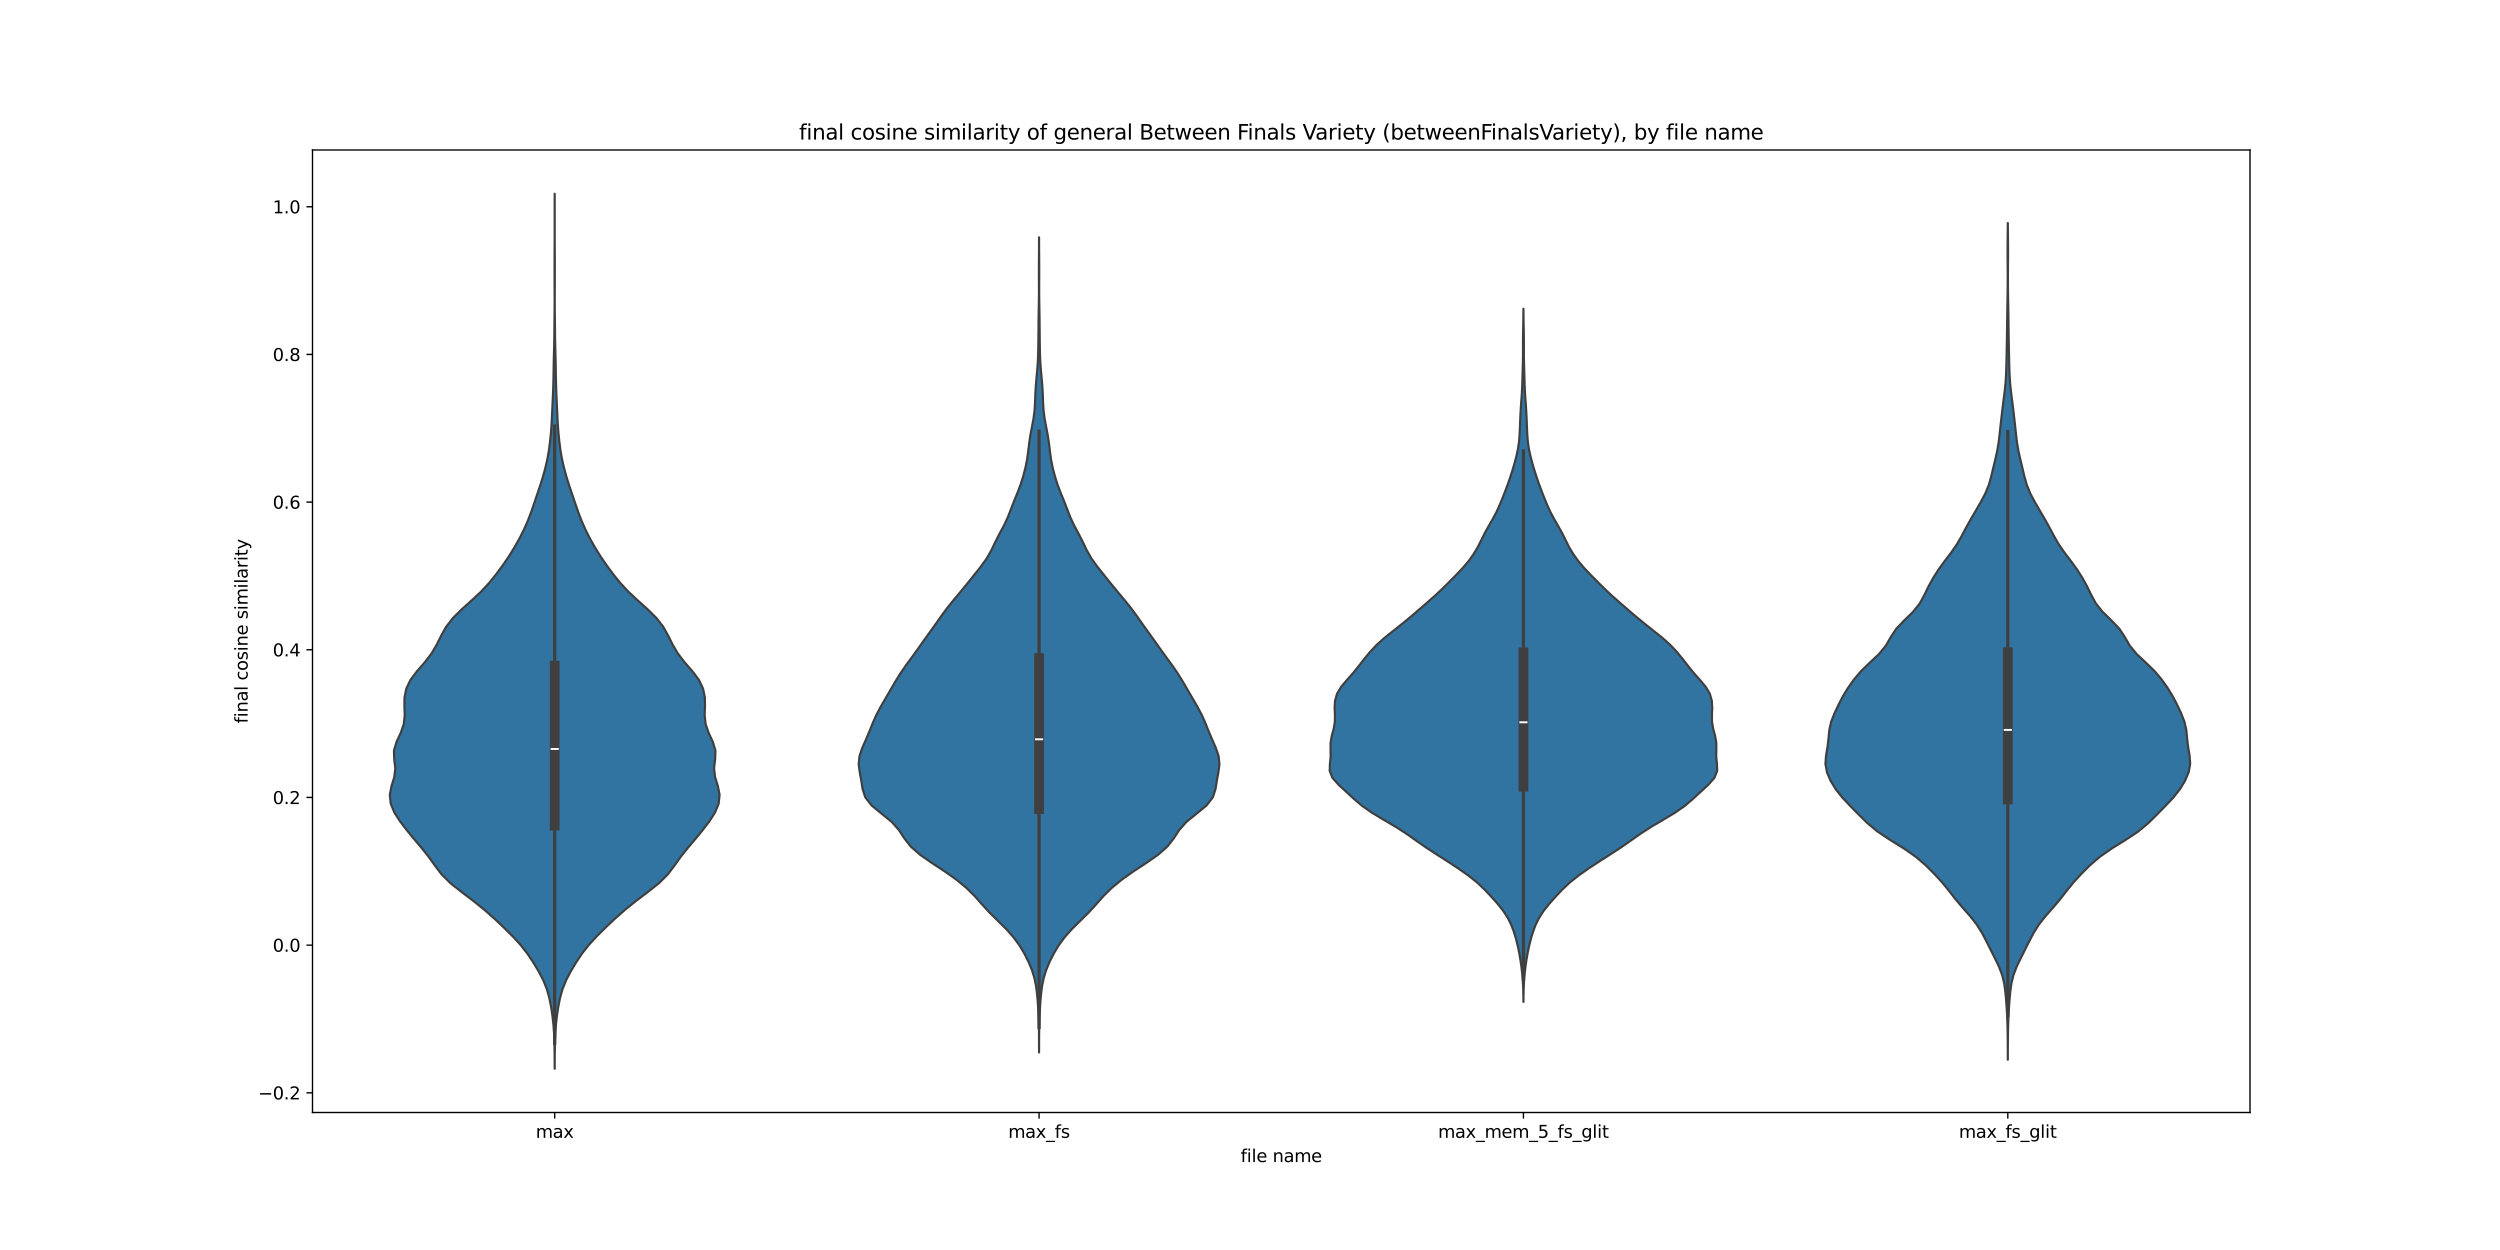 <?xml version="1.0" encoding="utf-8" standalone="no"?>
<!DOCTYPE svg PUBLIC "-//W3C//DTD SVG 1.1//EN"
  "http://www.w3.org/Graphics/SVG/1.1/DTD/svg11.dtd">
<svg xmlns:xlink="http://www.w3.org/1999/xlink" width="1440pt" height="720pt" viewBox="0 0 1440 720" xmlns="http://www.w3.org/2000/svg" version="1.1">
 <defs>
  <style type="text/css">*{stroke-linejoin: round; stroke-linecap: butt}</style>
 </defs>
 <g id="figure_1">
  <g id="patch_1">
   <path d="M 0 720 
L 1440 720 
L 1440 0 
L 0 0 
z
" style="fill: #ffffff"/>
  </g>
  <g id="axes_1">
   <g id="patch_2">
    <path d="M 180 640.8 
L 1296 640.8 
L 1296 86.4 
L 180 86.4 
z
" style="fill: #ffffff"/>
   </g>
   <g id="PolyCollection_1">
    <defs>
     <path id="m164a9635ff" d="M 319.507 -104.4 
L 319.493 -104.4 
L 319.473 -109.491 
L 319.429 -114.582 
L 319.335 -119.673 
L 319.136 -124.764 
L 318.766 -129.855 
L 318.199 -134.945 
L 317.428 -140.036 
L 316.412 -145.127 
L 314.998 -150.218 
L 312.961 -155.309 
L 310.3 -160.4 
L 307.256 -165.491 
L 303.869 -170.582 
L 299.878 -175.673 
L 295.193 -180.764 
L 290.066 -185.855 
L 284.678 -190.945 
L 278.892 -196.036 
L 272.565 -201.127 
L 265.836 -206.218 
L 259.418 -211.309 
L 254.305 -216.4 
L 250.468 -221.491 
L 246.833 -226.582 
L 242.758 -231.673 
L 238.451 -236.764 
L 234.272 -241.855 
L 230.389 -246.945 
L 227.134 -252.036 
L 225.043 -257.127 
L 224.515 -262.218 
L 225.531 -267.309 
L 227.111 -272.4 
L 227.705 -277.491 
L 227.073 -282.582 
L 226.902 -287.673 
L 228.433 -292.764 
L 230.816 -297.855 
L 232.571 -302.945 
L 233.126 -308.036 
L 232.936 -313.127 
L 232.982 -318.218 
L 234.02 -323.309 
L 236.438 -328.4 
L 240.273 -333.491 
L 244.722 -338.582 
L 248.622 -343.673 
L 251.592 -348.764 
L 254.119 -353.855 
L 256.969 -358.945 
L 260.908 -364.036 
L 266.054 -369.127 
L 271.734 -374.218 
L 277.183 -379.309 
L 281.905 -384.4 
L 285.972 -389.491 
L 289.727 -394.582 
L 293.196 -399.673 
L 296.342 -404.764 
L 299.212 -409.855 
L 301.774 -414.945 
L 304.019 -420.036 
L 305.973 -425.127 
L 307.718 -430.218 
L 309.441 -435.309 
L 311.171 -440.4 
L 312.759 -445.491 
L 314.144 -450.582 
L 315.308 -455.673 
L 316.195 -460.764 
L 316.844 -465.855 
L 317.36 -470.945 
L 317.729 -476.036 
L 317.969 -481.127 
L 318.202 -486.218 
L 318.448 -491.309 
L 318.647 -496.4 
L 318.78 -501.491 
L 318.86 -506.582 
L 318.949 -511.673 
L 319.082 -516.764 
L 319.209 -521.855 
L 319.286 -526.945 
L 319.337 -532.036 
L 319.392 -537.127 
L 319.442 -542.218 
L 319.459 -547.309 
L 319.445 -552.4 
L 319.426 -557.491 
L 319.418 -562.582 
L 319.417 -567.673 
L 319.43 -572.764 
L 319.456 -577.855 
L 319.477 -582.945 
L 319.482 -588.036 
L 319.481 -593.127 
L 319.485 -598.218 
L 319.492 -603.309 
L 319.498 -608.4 
L 319.502 -608.4 
L 319.502 -608.4 
L 319.508 -603.309 
L 319.515 -598.218 
L 319.519 -593.127 
L 319.518 -588.036 
L 319.523 -582.945 
L 319.544 -577.855 
L 319.57 -572.764 
L 319.583 -567.673 
L 319.582 -562.582 
L 319.574 -557.491 
L 319.555 -552.4 
L 319.541 -547.309 
L 319.558 -542.218 
L 319.608 -537.127 
L 319.663 -532.036 
L 319.714 -526.945 
L 319.791 -521.855 
L 319.918 -516.764 
L 320.051 -511.673 
L 320.14 -506.582 
L 320.22 -501.491 
L 320.353 -496.4 
L 320.552 -491.309 
L 320.798 -486.218 
L 321.031 -481.127 
L 321.271 -476.036 
L 321.64 -470.945 
L 322.156 -465.855 
L 322.805 -460.764 
L 323.692 -455.673 
L 324.856 -450.582 
L 326.241 -445.491 
L 327.829 -440.4 
L 329.559 -435.309 
L 331.282 -430.218 
L 333.027 -425.127 
L 334.981 -420.036 
L 337.226 -414.945 
L 339.788 -409.855 
L 342.658 -404.764 
L 345.804 -399.673 
L 349.273 -394.582 
L 353.028 -389.491 
L 357.095 -384.4 
L 361.817 -379.309 
L 367.266 -374.218 
L 372.946 -369.127 
L 378.092 -364.036 
L 382.031 -358.945 
L 384.881 -353.855 
L 387.408 -348.764 
L 390.378 -343.673 
L 394.278 -338.582 
L 398.727 -333.491 
L 402.562 -328.4 
L 404.98 -323.309 
L 406.018 -318.218 
L 406.064 -313.127 
L 405.874 -308.036 
L 406.429 -302.945 
L 408.184 -297.855 
L 410.567 -292.764 
L 412.098 -287.673 
L 411.927 -282.582 
L 411.295 -277.491 
L 411.889 -272.4 
L 413.469 -267.309 
L 414.485 -262.218 
L 413.957 -257.127 
L 411.866 -252.036 
L 408.611 -246.945 
L 404.728 -241.855 
L 400.549 -236.764 
L 396.242 -231.673 
L 392.167 -226.582 
L 388.532 -221.491 
L 384.695 -216.4 
L 379.582 -211.309 
L 373.164 -206.218 
L 366.435 -201.127 
L 360.108 -196.036 
L 354.322 -190.945 
L 348.934 -185.855 
L 343.807 -180.764 
L 339.122 -175.673 
L 335.131 -170.582 
L 331.744 -165.491 
L 328.7 -160.4 
L 326.039 -155.309 
L 324.002 -150.218 
L 322.588 -145.127 
L 321.572 -140.036 
L 320.801 -134.945 
L 320.234 -129.855 
L 319.864 -124.764 
L 319.665 -119.673 
L 319.571 -114.582 
L 319.527 -109.491 
L 319.507 -104.4 
z
" style="stroke: #3f3f3f; stroke-width: 1.25"/>
    </defs>
    <g clip-path="url(#pc089377ae1)">
     <use xlink:href="#m164a9635ff" x="0" y="720" style="fill: #3274a1; stroke: #3f3f3f; stroke-width: 1.25"/>
    </g>
   </g>
   <g id="PolyCollection_2">
    <defs>
     <path id="me945e7b2b0" d="M 598.503 -113.771 
L 598.497 -113.771 
L 598.489 -118.514 
L 598.469 -123.257 
L 598.418 -127.999 
L 598.304 -132.742 
L 598.094 -137.485 
L 597.787 -142.228 
L 597.388 -146.97 
L 596.815 -151.713 
L 595.875 -156.456 
L 594.413 -161.198 
L 592.447 -165.941 
L 590.064 -170.684 
L 587.226 -175.426 
L 583.752 -180.169 
L 579.526 -184.912 
L 574.726 -189.655 
L 569.916 -194.397 
L 565.575 -199.14 
L 561.381 -203.883 
L 556.571 -208.625 
L 550.8 -213.368 
L 544.102 -218.111 
L 536.854 -222.854 
L 530.027 -227.596 
L 524.637 -232.339 
L 520.903 -237.082 
L 517.827 -241.824 
L 513.641 -246.567 
L 507.794 -251.31 
L 502.041 -256.053 
L 498.372 -260.795 
L 496.849 -265.538 
L 496.112 -270.281 
L 495.225 -275.023 
L 494.596 -279.766 
L 495.063 -284.509 
L 496.677 -289.251 
L 498.776 -293.994 
L 500.786 -298.737 
L 502.686 -303.48 
L 504.793 -308.222 
L 507.3 -312.965 
L 510.06 -317.708 
L 512.826 -322.45 
L 515.581 -327.193 
L 518.503 -331.936 
L 521.756 -336.679 
L 525.245 -341.421 
L 528.665 -346.164 
L 532.003 -350.907 
L 535.435 -355.649 
L 538.836 -360.392 
L 542.147 -365.135 
L 545.653 -369.878 
L 549.487 -374.62 
L 553.458 -379.363 
L 557.345 -384.106 
L 561.152 -388.848 
L 564.919 -393.591 
L 568.334 -398.334 
L 571.04 -403.077 
L 573.298 -407.819 
L 575.708 -412.562 
L 578.269 -417.305 
L 580.488 -422.047 
L 582.321 -426.79 
L 584.163 -431.533 
L 586.11 -436.275 
L 587.9 -441.018 
L 589.393 -445.761 
L 590.631 -450.504 
L 591.581 -455.246 
L 592.235 -459.989 
L 592.799 -464.732 
L 593.518 -469.474 
L 594.425 -474.217 
L 595.314 -478.96 
L 595.922 -483.703 
L 596.197 -488.445 
L 596.359 -493.188 
L 596.634 -497.931 
L 597.055 -502.673 
L 597.496 -507.416 
L 597.819 -512.159 
L 597.989 -516.902 
L 598.07 -521.644 
L 598.124 -526.387 
L 598.166 -531.13 
L 598.21 -535.872 
L 598.28 -540.615 
L 598.367 -545.358 
L 598.427 -550.101 
L 598.434 -554.843 
L 598.407 -559.586 
L 598.394 -564.329 
L 598.416 -569.071 
L 598.454 -573.814 
L 598.483 -578.557 
L 598.496 -583.299 
L 598.504 -583.299 
L 598.504 -583.299 
L 598.517 -578.557 
L 598.546 -573.814 
L 598.584 -569.071 
L 598.606 -564.329 
L 598.593 -559.586 
L 598.566 -554.843 
L 598.573 -550.101 
L 598.633 -545.358 
L 598.72 -540.615 
L 598.79 -535.872 
L 598.834 -531.13 
L 598.876 -526.387 
L 598.93 -521.644 
L 599.011 -516.902 
L 599.181 -512.159 
L 599.504 -507.416 
L 599.945 -502.673 
L 600.366 -497.931 
L 600.641 -493.188 
L 600.803 -488.445 
L 601.078 -483.703 
L 601.686 -478.96 
L 602.575 -474.217 
L 603.482 -469.474 
L 604.201 -464.732 
L 604.765 -459.989 
L 605.419 -455.246 
L 606.369 -450.504 
L 607.607 -445.761 
L 609.1 -441.018 
L 610.89 -436.275 
L 612.837 -431.533 
L 614.679 -426.79 
L 616.512 -422.047 
L 618.731 -417.305 
L 621.292 -412.562 
L 623.702 -407.819 
L 625.96 -403.077 
L 628.666 -398.334 
L 632.081 -393.591 
L 635.848 -388.848 
L 639.655 -384.106 
L 643.542 -379.363 
L 647.513 -374.62 
L 651.347 -369.878 
L 654.853 -365.135 
L 658.164 -360.392 
L 661.565 -355.649 
L 664.997 -350.907 
L 668.335 -346.164 
L 671.755 -341.421 
L 675.244 -336.679 
L 678.497 -331.936 
L 681.419 -327.193 
L 684.174 -322.45 
L 686.94 -317.708 
L 689.7 -312.965 
L 692.207 -308.222 
L 694.314 -303.48 
L 696.214 -298.737 
L 698.224 -293.994 
L 700.323 -289.251 
L 701.937 -284.509 
L 702.404 -279.766 
L 701.775 -275.023 
L 700.888 -270.281 
L 700.151 -265.538 
L 698.628 -260.795 
L 694.959 -256.053 
L 689.206 -251.31 
L 683.359 -246.567 
L 679.173 -241.824 
L 676.097 -237.082 
L 672.363 -232.339 
L 666.973 -227.596 
L 660.146 -222.854 
L 652.898 -218.111 
L 646.2 -213.368 
L 640.429 -208.625 
L 635.619 -203.883 
L 631.425 -199.14 
L 627.084 -194.397 
L 622.274 -189.655 
L 617.474 -184.912 
L 613.248 -180.169 
L 609.774 -175.426 
L 606.936 -170.684 
L 604.553 -165.941 
L 602.587 -161.198 
L 601.125 -156.456 
L 600.185 -151.713 
L 599.612 -146.97 
L 599.213 -142.228 
L 598.906 -137.485 
L 598.696 -132.742 
L 598.582 -127.999 
L 598.531 -123.257 
L 598.511 -118.514 
L 598.503 -113.771 
z
" style="stroke: #3f3f3f; stroke-width: 1.25"/>
    </defs>
    <g clip-path="url(#pc089377ae1)">
     <use xlink:href="#me945e7b2b0" x="0" y="720" style="fill: #3274a1; stroke: #3f3f3f; stroke-width: 1.25"/>
    </g>
   </g>
   <g id="PolyCollection_3">
    <defs>
     <path id="m67fbc5c387" d="M 877.513 -142.916 
L 877.487 -142.916 
L 877.449 -146.949 
L 877.348 -150.982 
L 877.14 -155.014 
L 876.8 -159.047 
L 876.335 -163.08 
L 875.757 -167.112 
L 875.059 -171.145 
L 874.219 -175.178 
L 873.216 -179.21 
L 872.002 -183.243 
L 870.475 -187.276 
L 868.471 -191.309 
L 865.857 -195.341 
L 862.648 -199.374 
L 859.064 -203.407 
L 855.271 -207.439 
L 851.022 -211.472 
L 846.003 -215.505 
L 840.306 -219.537 
L 834.191 -223.57 
L 827.874 -227.603 
L 821.684 -231.635 
L 815.88 -235.668 
L 810.174 -239.701 
L 803.928 -243.733 
L 797.062 -247.766 
L 790.324 -251.799 
L 784.544 -255.831 
L 779.818 -259.864 
L 775.46 -263.897 
L 771.055 -267.929 
L 767.476 -271.962 
L 765.9 -275.995 
L 766.031 -280.027 
L 766.449 -284.06 
L 766.397 -288.093 
L 766.395 -292.126 
L 767.097 -296.158 
L 768.191 -300.191 
L 768.879 -304.224 
L 768.914 -308.256 
L 768.744 -312.289 
L 768.978 -316.322 
L 770.107 -320.354 
L 772.492 -324.387 
L 775.91 -328.42 
L 779.488 -332.452 
L 782.734 -336.485 
L 785.866 -340.518 
L 789.179 -344.55 
L 792.976 -348.583 
L 797.501 -352.616 
L 802.54 -356.648 
L 807.631 -360.681 
L 812.527 -364.714 
L 817.241 -368.746 
L 821.886 -372.779 
L 826.454 -376.812 
L 830.772 -380.845 
L 834.827 -384.877 
L 838.802 -388.91 
L 842.633 -392.943 
L 846.032 -396.975 
L 848.899 -401.008 
L 851.276 -405.041 
L 853.296 -409.073 
L 855.305 -413.106 
L 857.553 -417.139 
L 859.89 -421.171 
L 862.023 -425.204 
L 863.854 -429.237 
L 865.505 -433.269 
L 867.083 -437.302 
L 868.583 -441.335 
L 869.977 -445.367 
L 871.264 -449.4 
L 872.444 -453.433 
L 873.501 -457.465 
L 874.368 -461.498 
L 874.95 -465.531 
L 875.271 -469.563 
L 875.462 -473.596 
L 875.62 -477.629 
L 875.791 -481.662 
L 876.026 -485.694 
L 876.327 -489.727 
L 876.606 -493.76 
L 876.794 -497.792 
L 876.91 -501.825 
L 877.02 -505.858 
L 877.141 -509.89 
L 877.226 -513.923 
L 877.243 -517.956 
L 877.232 -521.988 
L 877.252 -526.021 
L 877.319 -530.054 
L 877.4 -534.086 
L 877.46 -538.119 
L 877.488 -542.152 
L 877.512 -542.152 
L 877.512 -542.152 
L 877.54 -538.119 
L 877.6 -534.086 
L 877.681 -530.054 
L 877.748 -526.021 
L 877.768 -521.988 
L 877.757 -517.956 
L 877.774 -513.923 
L 877.859 -509.89 
L 877.98 -505.858 
L 878.09 -501.825 
L 878.206 -497.792 
L 878.394 -493.76 
L 878.673 -489.727 
L 878.974 -485.694 
L 879.209 -481.662 
L 879.38 -477.629 
L 879.538 -473.596 
L 879.729 -469.563 
L 880.05 -465.531 
L 880.632 -461.498 
L 881.499 -457.465 
L 882.556 -453.433 
L 883.736 -449.4 
L 885.023 -445.367 
L 886.417 -441.335 
L 887.917 -437.302 
L 889.495 -433.269 
L 891.146 -429.237 
L 892.977 -425.204 
L 895.11 -421.171 
L 897.447 -417.139 
L 899.695 -413.106 
L 901.704 -409.073 
L 903.724 -405.041 
L 906.101 -401.008 
L 908.968 -396.975 
L 912.367 -392.943 
L 916.198 -388.91 
L 920.173 -384.877 
L 924.228 -380.845 
L 928.546 -376.812 
L 933.114 -372.779 
L 937.759 -368.746 
L 942.473 -364.714 
L 947.369 -360.681 
L 952.46 -356.648 
L 957.499 -352.616 
L 962.024 -348.583 
L 965.821 -344.55 
L 969.134 -340.518 
L 972.266 -336.485 
L 975.512 -332.452 
L 979.09 -328.42 
L 982.508 -324.387 
L 984.893 -320.354 
L 986.022 -316.322 
L 986.256 -312.289 
L 986.086 -308.256 
L 986.121 -304.224 
L 986.809 -300.191 
L 987.903 -296.158 
L 988.605 -292.126 
L 988.603 -288.093 
L 988.551 -284.06 
L 988.969 -280.027 
L 989.1 -275.995 
L 987.524 -271.962 
L 983.945 -267.929 
L 979.54 -263.897 
L 975.182 -259.864 
L 970.456 -255.831 
L 964.676 -251.799 
L 957.938 -247.766 
L 951.072 -243.733 
L 944.826 -239.701 
L 939.12 -235.668 
L 933.316 -231.635 
L 927.126 -227.603 
L 920.809 -223.57 
L 914.694 -219.537 
L 908.997 -215.505 
L 903.978 -211.472 
L 899.729 -207.439 
L 895.936 -203.407 
L 892.352 -199.374 
L 889.143 -195.341 
L 886.529 -191.309 
L 884.525 -187.276 
L 882.998 -183.243 
L 881.784 -179.21 
L 880.781 -175.178 
L 879.941 -171.145 
L 879.243 -167.112 
L 878.665 -163.08 
L 878.2 -159.047 
L 877.86 -155.014 
L 877.652 -150.982 
L 877.551 -146.949 
L 877.513 -142.916 
z
" style="stroke: #3f3f3f; stroke-width: 1.25"/>
    </defs>
    <g clip-path="url(#pc089377ae1)">
     <use xlink:href="#m67fbc5c387" x="0" y="720" style="fill: #3274a1; stroke: #3f3f3f; stroke-width: 1.25"/>
    </g>
   </g>
   <g id="PolyCollection_4">
    <defs>
     <path id="m77b7bbc195" d="M 1156.505 -109.618 
L 1156.495 -109.618 
L 1156.484 -114.486 
L 1156.457 -119.353 
L 1156.407 -124.221 
L 1156.313 -129.089 
L 1156.147 -133.956 
L 1155.887 -138.824 
L 1155.537 -143.692 
L 1155.1 -148.559 
L 1154.442 -153.427 
L 1153.268 -158.295 
L 1151.412 -163.163 
L 1149.077 -168.03 
L 1146.62 -172.898 
L 1144.189 -177.766 
L 1141.628 -182.633 
L 1138.562 -187.501 
L 1134.723 -192.369 
L 1130.409 -197.237 
L 1126.301 -202.104 
L 1122.541 -206.972 
L 1118.564 -211.84 
L 1114.086 -216.707 
L 1109.203 -221.575 
L 1103.549 -226.443 
L 1096.57 -231.311 
L 1088.704 -236.178 
L 1081.41 -241.046 
L 1075.557 -245.914 
L 1070.627 -250.781 
L 1065.846 -255.649 
L 1061.243 -260.517 
L 1057.369 -265.385 
L 1054.421 -270.252 
L 1052.343 -275.12 
L 1051.447 -279.988 
L 1051.802 -284.855 
L 1052.638 -289.723 
L 1053.209 -294.591 
L 1053.67 -299.459 
L 1054.764 -304.326 
L 1056.69 -309.194 
L 1058.975 -314.062 
L 1061.502 -318.929 
L 1064.473 -323.797 
L 1067.92 -328.665 
L 1072.048 -333.533 
L 1077.085 -338.4 
L 1082.283 -343.268 
L 1086.28 -348.136 
L 1089.053 -353.003 
L 1092.266 -357.871 
L 1096.926 -362.739 
L 1101.946 -367.607 
L 1105.809 -372.474 
L 1108.453 -377.342 
L 1110.82 -382.21 
L 1113.501 -387.077 
L 1116.591 -391.945 
L 1120.125 -396.813 
L 1123.839 -401.68 
L 1127.196 -406.548 
L 1129.999 -411.416 
L 1132.579 -416.284 
L 1135.29 -421.151 
L 1138.142 -426.019 
L 1140.964 -430.887 
L 1143.535 -435.754 
L 1145.541 -440.622 
L 1146.926 -445.49 
L 1148.068 -450.358 
L 1149.25 -455.225 
L 1150.353 -460.093 
L 1151.186 -464.961 
L 1151.773 -469.828 
L 1152.288 -474.696 
L 1152.838 -479.564 
L 1153.406 -484.432 
L 1154.014 -489.299 
L 1154.642 -494.167 
L 1155.152 -499.035 
L 1155.471 -503.902 
L 1155.649 -508.77 
L 1155.76 -513.638 
L 1155.86 -518.506 
L 1155.959 -523.373 
L 1156.035 -528.241 
L 1156.09 -533.109 
L 1156.148 -537.976 
L 1156.224 -542.844 
L 1156.314 -547.712 
L 1156.393 -552.58 
L 1156.434 -557.447 
L 1156.433 -562.315 
L 1156.401 -567.183 
L 1156.361 -572.05 
L 1156.352 -576.918 
L 1156.39 -581.786 
L 1156.446 -586.654 
L 1156.483 -591.521 
L 1156.517 -591.521 
L 1156.517 -591.521 
L 1156.554 -586.654 
L 1156.61 -581.786 
L 1156.648 -576.918 
L 1156.639 -572.05 
L 1156.599 -567.183 
L 1156.567 -562.315 
L 1156.566 -557.447 
L 1156.607 -552.58 
L 1156.686 -547.712 
L 1156.776 -542.844 
L 1156.852 -537.976 
L 1156.91 -533.109 
L 1156.965 -528.241 
L 1157.041 -523.373 
L 1157.14 -518.506 
L 1157.24 -513.638 
L 1157.351 -508.77 
L 1157.529 -503.902 
L 1157.848 -499.035 
L 1158.358 -494.167 
L 1158.986 -489.299 
L 1159.594 -484.432 
L 1160.162 -479.564 
L 1160.712 -474.696 
L 1161.227 -469.828 
L 1161.814 -464.961 
L 1162.647 -460.093 
L 1163.75 -455.225 
L 1164.932 -450.358 
L 1166.074 -445.49 
L 1167.459 -440.622 
L 1169.465 -435.754 
L 1172.036 -430.887 
L 1174.858 -426.019 
L 1177.71 -421.151 
L 1180.421 -416.284 
L 1183.001 -411.416 
L 1185.804 -406.548 
L 1189.161 -401.68 
L 1192.875 -396.813 
L 1196.409 -391.945 
L 1199.499 -387.077 
L 1202.18 -382.21 
L 1204.547 -377.342 
L 1207.191 -372.474 
L 1211.054 -367.607 
L 1216.074 -362.739 
L 1220.734 -357.871 
L 1223.947 -353.003 
L 1226.72 -348.136 
L 1230.717 -343.268 
L 1235.915 -338.4 
L 1240.952 -333.533 
L 1245.08 -328.665 
L 1248.527 -323.797 
L 1251.498 -318.929 
L 1254.025 -314.062 
L 1256.31 -309.194 
L 1258.236 -304.326 
L 1259.33 -299.459 
L 1259.791 -294.591 
L 1260.362 -289.723 
L 1261.198 -284.855 
L 1261.553 -279.988 
L 1260.657 -275.12 
L 1258.579 -270.252 
L 1255.631 -265.385 
L 1251.757 -260.517 
L 1247.154 -255.649 
L 1242.373 -250.781 
L 1237.443 -245.914 
L 1231.59 -241.046 
L 1224.296 -236.178 
L 1216.43 -231.311 
L 1209.451 -226.443 
L 1203.797 -221.575 
L 1198.914 -216.707 
L 1194.436 -211.84 
L 1190.459 -206.972 
L 1186.699 -202.104 
L 1182.591 -197.237 
L 1178.277 -192.369 
L 1174.438 -187.501 
L 1171.372 -182.633 
L 1168.811 -177.766 
L 1166.38 -172.898 
L 1163.923 -168.03 
L 1161.588 -163.163 
L 1159.732 -158.295 
L 1158.558 -153.427 
L 1157.9 -148.559 
L 1157.463 -143.692 
L 1157.113 -138.824 
L 1156.853 -133.956 
L 1156.687 -129.089 
L 1156.593 -124.221 
L 1156.543 -119.353 
L 1156.516 -114.486 
L 1156.505 -109.618 
z
" style="stroke: #3f3f3f; stroke-width: 1.25"/>
    </defs>
    <g clip-path="url(#pc089377ae1)">
     <use xlink:href="#m77b7bbc195" x="0" y="720" style="fill: #3274a1; stroke: #3f3f3f; stroke-width: 1.25"/>
    </g>
   </g>
   <g id="matplotlib.axis_1">
    <g id="xtick_1">
     <g id="line2d_1">
      <defs>
       <path id="m3677614a6e" d="M 0 0 
L 0 3.5 
" style="stroke: #000000; stroke-width: 0.8"/>
      </defs>
      <g>
       <use xlink:href="#m3677614a6e" x="319.5" y="640.8" style="stroke: #000000; stroke-width: 0.8"/>
      </g>
     </g>
     <g id="text_1">
      <!-- max -->
      <g transform="translate(308.606 655.398) scale(0.1 -0.1)">
       <defs>
        <path id="DejaVuSans-6d" d="M 3328 2828 
Q 3544 3216 3844 3400 
Q 4144 3584 4550 3584 
Q 5097 3584 5394 3201 
Q 5691 2819 5691 2113 
L 5691 0 
L 5113 0 
L 5113 2094 
Q 5113 2597 4934 2840 
Q 4756 3084 4391 3084 
Q 3944 3084 3684 2787 
Q 3425 2491 3425 1978 
L 3425 0 
L 2847 0 
L 2847 2094 
Q 2847 2600 2669 2842 
Q 2491 3084 2119 3084 
Q 1678 3084 1418 2786 
Q 1159 2488 1159 1978 
L 1159 0 
L 581 0 
L 581 3500 
L 1159 3500 
L 1159 2956 
Q 1356 3278 1631 3431 
Q 1906 3584 2284 3584 
Q 2666 3584 2933 3390 
Q 3200 3197 3328 2828 
z
" transform="scale(0.016)"/>
        <path id="DejaVuSans-61" d="M 2194 1759 
Q 1497 1759 1228 1600 
Q 959 1441 959 1056 
Q 959 750 1161 570 
Q 1363 391 1709 391 
Q 2188 391 2477 730 
Q 2766 1069 2766 1631 
L 2766 1759 
L 2194 1759 
z
M 3341 1997 
L 3341 0 
L 2766 0 
L 2766 531 
Q 2569 213 2275 61 
Q 1981 -91 1556 -91 
Q 1019 -91 701 211 
Q 384 513 384 1019 
Q 384 1609 779 1909 
Q 1175 2209 1959 2209 
L 2766 2209 
L 2766 2266 
Q 2766 2663 2505 2880 
Q 2244 3097 1772 3097 
Q 1472 3097 1187 3025 
Q 903 2953 641 2809 
L 641 3341 
Q 956 3463 1253 3523 
Q 1550 3584 1831 3584 
Q 2591 3584 2966 3190 
Q 3341 2797 3341 1997 
z
" transform="scale(0.016)"/>
        <path id="DejaVuSans-78" d="M 3513 3500 
L 2247 1797 
L 3578 0 
L 2900 0 
L 1881 1375 
L 863 0 
L 184 0 
L 1544 1831 
L 300 3500 
L 978 3500 
L 1906 2253 
L 2834 3500 
L 3513 3500 
z
" transform="scale(0.016)"/>
       </defs>
       <use xlink:href="#DejaVuSans-6d"/>
       <use xlink:href="#DejaVuSans-61" x="97.412"/>
       <use xlink:href="#DejaVuSans-78" x="158.691"/>
      </g>
     </g>
    </g>
    <g id="xtick_2">
     <g id="line2d_2">
      <g>
       <use xlink:href="#m3677614a6e" x="598.5" y="640.8" style="stroke: #000000; stroke-width: 0.8"/>
      </g>
     </g>
     <g id="text_2">
      <!-- max_fs -->
      <g transform="translate(580.741 655.398) scale(0.1 -0.1)">
       <defs>
        <path id="DejaVuSans-5f" d="M 3263 -1063 
L 3263 -1509 
L -63 -1509 
L -63 -1063 
L 3263 -1063 
z
" transform="scale(0.016)"/>
        <path id="DejaVuSans-66" d="M 2375 4863 
L 2375 4384 
L 1825 4384 
Q 1516 4384 1395 4259 
Q 1275 4134 1275 3809 
L 1275 3500 
L 2222 3500 
L 2222 3053 
L 1275 3053 
L 1275 0 
L 697 0 
L 697 3053 
L 147 3053 
L 147 3500 
L 697 3500 
L 697 3744 
Q 697 4328 969 4595 
Q 1241 4863 1831 4863 
L 2375 4863 
z
" transform="scale(0.016)"/>
        <path id="DejaVuSans-73" d="M 2834 3397 
L 2834 2853 
Q 2591 2978 2328 3040 
Q 2066 3103 1784 3103 
Q 1356 3103 1142 2972 
Q 928 2841 928 2578 
Q 928 2378 1081 2264 
Q 1234 2150 1697 2047 
L 1894 2003 
Q 2506 1872 2764 1633 
Q 3022 1394 3022 966 
Q 3022 478 2636 193 
Q 2250 -91 1575 -91 
Q 1294 -91 989 -36 
Q 684 19 347 128 
L 347 722 
Q 666 556 975 473 
Q 1284 391 1588 391 
Q 1994 391 2212 530 
Q 2431 669 2431 922 
Q 2431 1156 2273 1281 
Q 2116 1406 1581 1522 
L 1381 1569 
Q 847 1681 609 1914 
Q 372 2147 372 2553 
Q 372 3047 722 3315 
Q 1072 3584 1716 3584 
Q 2034 3584 2315 3537 
Q 2597 3491 2834 3397 
z
" transform="scale(0.016)"/>
       </defs>
       <use xlink:href="#DejaVuSans-6d"/>
       <use xlink:href="#DejaVuSans-61" x="97.412"/>
       <use xlink:href="#DejaVuSans-78" x="158.691"/>
       <use xlink:href="#DejaVuSans-5f" x="217.871"/>
       <use xlink:href="#DejaVuSans-66" x="267.871"/>
       <use xlink:href="#DejaVuSans-73" x="303.076"/>
      </g>
     </g>
    </g>
    <g id="xtick_3">
     <g id="line2d_3">
      <g>
       <use xlink:href="#m3677614a6e" x="877.5" y="640.8" style="stroke: #000000; stroke-width: 0.8"/>
      </g>
     </g>
     <g id="text_3">
      <!-- max_mem_5_fs_glit -->
      <g transform="translate(828.33 655.398) scale(0.1 -0.1)">
       <defs>
        <path id="DejaVuSans-65" d="M 3597 1894 
L 3597 1613 
L 953 1613 
Q 991 1019 1311 708 
Q 1631 397 2203 397 
Q 2534 397 2845 478 
Q 3156 559 3463 722 
L 3463 178 
Q 3153 47 2828 -22 
Q 2503 -91 2169 -91 
Q 1331 -91 842 396 
Q 353 884 353 1716 
Q 353 2575 817 3079 
Q 1281 3584 2069 3584 
Q 2775 3584 3186 3129 
Q 3597 2675 3597 1894 
z
M 3022 2063 
Q 3016 2534 2758 2815 
Q 2500 3097 2075 3097 
Q 1594 3097 1305 2825 
Q 1016 2553 972 2059 
L 3022 2063 
z
" transform="scale(0.016)"/>
        <path id="DejaVuSans-35" d="M 691 4666 
L 3169 4666 
L 3169 4134 
L 1269 4134 
L 1269 2991 
Q 1406 3038 1543 3061 
Q 1681 3084 1819 3084 
Q 2600 3084 3056 2656 
Q 3513 2228 3513 1497 
Q 3513 744 3044 326 
Q 2575 -91 1722 -91 
Q 1428 -91 1123 -41 
Q 819 9 494 109 
L 494 744 
Q 775 591 1075 516 
Q 1375 441 1709 441 
Q 2250 441 2565 725 
Q 2881 1009 2881 1497 
Q 2881 1984 2565 2268 
Q 2250 2553 1709 2553 
Q 1456 2553 1204 2497 
Q 953 2441 691 2322 
L 691 4666 
z
" transform="scale(0.016)"/>
        <path id="DejaVuSans-67" d="M 2906 1791 
Q 2906 2416 2648 2759 
Q 2391 3103 1925 3103 
Q 1463 3103 1205 2759 
Q 947 2416 947 1791 
Q 947 1169 1205 825 
Q 1463 481 1925 481 
Q 2391 481 2648 825 
Q 2906 1169 2906 1791 
z
M 3481 434 
Q 3481 -459 3084 -895 
Q 2688 -1331 1869 -1331 
Q 1566 -1331 1297 -1286 
Q 1028 -1241 775 -1147 
L 775 -588 
Q 1028 -725 1275 -790 
Q 1522 -856 1778 -856 
Q 2344 -856 2625 -561 
Q 2906 -266 2906 331 
L 2906 616 
Q 2728 306 2450 153 
Q 2172 0 1784 0 
Q 1141 0 747 490 
Q 353 981 353 1791 
Q 353 2603 747 3093 
Q 1141 3584 1784 3584 
Q 2172 3584 2450 3431 
Q 2728 3278 2906 2969 
L 2906 3500 
L 3481 3500 
L 3481 434 
z
" transform="scale(0.016)"/>
        <path id="DejaVuSans-6c" d="M 603 4863 
L 1178 4863 
L 1178 0 
L 603 0 
L 603 4863 
z
" transform="scale(0.016)"/>
        <path id="DejaVuSans-69" d="M 603 3500 
L 1178 3500 
L 1178 0 
L 603 0 
L 603 3500 
z
M 603 4863 
L 1178 4863 
L 1178 4134 
L 603 4134 
L 603 4863 
z
" transform="scale(0.016)"/>
        <path id="DejaVuSans-74" d="M 1172 4494 
L 1172 3500 
L 2356 3500 
L 2356 3053 
L 1172 3053 
L 1172 1153 
Q 1172 725 1289 603 
Q 1406 481 1766 481 
L 2356 481 
L 2356 0 
L 1766 0 
Q 1100 0 847 248 
Q 594 497 594 1153 
L 594 3053 
L 172 3053 
L 172 3500 
L 594 3500 
L 594 4494 
L 1172 4494 
z
" transform="scale(0.016)"/>
       </defs>
       <use xlink:href="#DejaVuSans-6d"/>
       <use xlink:href="#DejaVuSans-61" x="97.412"/>
       <use xlink:href="#DejaVuSans-78" x="158.691"/>
       <use xlink:href="#DejaVuSans-5f" x="217.871"/>
       <use xlink:href="#DejaVuSans-6d" x="267.871"/>
       <use xlink:href="#DejaVuSans-65" x="365.283"/>
       <use xlink:href="#DejaVuSans-6d" x="426.807"/>
       <use xlink:href="#DejaVuSans-5f" x="524.219"/>
       <use xlink:href="#DejaVuSans-35" x="574.219"/>
       <use xlink:href="#DejaVuSans-5f" x="637.842"/>
       <use xlink:href="#DejaVuSans-66" x="687.842"/>
       <use xlink:href="#DejaVuSans-73" x="723.047"/>
       <use xlink:href="#DejaVuSans-5f" x="775.146"/>
       <use xlink:href="#DejaVuSans-67" x="825.146"/>
       <use xlink:href="#DejaVuSans-6c" x="888.623"/>
       <use xlink:href="#DejaVuSans-69" x="916.406"/>
       <use xlink:href="#DejaVuSans-74" x="944.189"/>
      </g>
     </g>
    </g>
    <g id="xtick_4">
     <g id="line2d_4">
      <g>
       <use xlink:href="#m3677614a6e" x="1156.5" y="640.8" style="stroke: #000000; stroke-width: 0.8"/>
      </g>
     </g>
     <g id="text_4">
      <!-- max_fs_glit -->
      <g transform="translate(1128.329 655.398) scale(0.1 -0.1)">
       <use xlink:href="#DejaVuSans-6d"/>
       <use xlink:href="#DejaVuSans-61" x="97.412"/>
       <use xlink:href="#DejaVuSans-78" x="158.691"/>
       <use xlink:href="#DejaVuSans-5f" x="217.871"/>
       <use xlink:href="#DejaVuSans-66" x="267.871"/>
       <use xlink:href="#DejaVuSans-73" x="303.076"/>
       <use xlink:href="#DejaVuSans-5f" x="355.176"/>
       <use xlink:href="#DejaVuSans-67" x="405.176"/>
       <use xlink:href="#DejaVuSans-6c" x="468.652"/>
       <use xlink:href="#DejaVuSans-69" x="496.436"/>
       <use xlink:href="#DejaVuSans-74" x="524.219"/>
      </g>
     </g>
    </g>
    <g id="text_5">
     <!-- file name -->
     <g transform="translate(714.616 669.355) scale(0.1 -0.1)">
      <defs>
       <path id="DejaVuSans-20" transform="scale(0.016)"/>
       <path id="DejaVuSans-6e" d="M 3513 2113 
L 3513 0 
L 2938 0 
L 2938 2094 
Q 2938 2591 2744 2837 
Q 2550 3084 2163 3084 
Q 1697 3084 1428 2787 
Q 1159 2491 1159 1978 
L 1159 0 
L 581 0 
L 581 3500 
L 1159 3500 
L 1159 2956 
Q 1366 3272 1645 3428 
Q 1925 3584 2291 3584 
Q 2894 3584 3203 3211 
Q 3513 2838 3513 2113 
z
" transform="scale(0.016)"/>
      </defs>
      <use xlink:href="#DejaVuSans-66"/>
      <use xlink:href="#DejaVuSans-69" x="35.205"/>
      <use xlink:href="#DejaVuSans-6c" x="62.988"/>
      <use xlink:href="#DejaVuSans-65" x="90.771"/>
      <use xlink:href="#DejaVuSans-20" x="152.295"/>
      <use xlink:href="#DejaVuSans-6e" x="184.082"/>
      <use xlink:href="#DejaVuSans-61" x="247.461"/>
      <use xlink:href="#DejaVuSans-6d" x="308.74"/>
      <use xlink:href="#DejaVuSans-65" x="406.152"/>
     </g>
    </g>
   </g>
   <g id="matplotlib.axis_2">
    <g id="ytick_1">
     <g id="line2d_5">
      <defs>
       <path id="me9e8184796" d="M 0 0 
L -3.5 0 
" style="stroke: #000000; stroke-width: 0.8"/>
      </defs>
      <g>
       <use xlink:href="#me9e8184796" x="180" y="629.461" style="stroke: #000000; stroke-width: 0.8"/>
      </g>
     </g>
     <g id="text_6">
      <!-- −0.2 -->
      <g transform="translate(148.717 633.26) scale(0.1 -0.1)">
       <defs>
        <path id="DejaVuSans-2212" d="M 678 2272 
L 4684 2272 
L 4684 1741 
L 678 1741 
L 678 2272 
z
" transform="scale(0.016)"/>
        <path id="DejaVuSans-30" d="M 2034 4250 
Q 1547 4250 1301 3770 
Q 1056 3291 1056 2328 
Q 1056 1369 1301 889 
Q 1547 409 2034 409 
Q 2525 409 2770 889 
Q 3016 1369 3016 2328 
Q 3016 3291 2770 3770 
Q 2525 4250 2034 4250 
z
M 2034 4750 
Q 2819 4750 3233 4129 
Q 3647 3509 3647 2328 
Q 3647 1150 3233 529 
Q 2819 -91 2034 -91 
Q 1250 -91 836 529 
Q 422 1150 422 2328 
Q 422 3509 836 4129 
Q 1250 4750 2034 4750 
z
" transform="scale(0.016)"/>
        <path id="DejaVuSans-2e" d="M 684 794 
L 1344 794 
L 1344 0 
L 684 0 
L 684 794 
z
" transform="scale(0.016)"/>
        <path id="DejaVuSans-32" d="M 1228 531 
L 3431 531 
L 3431 0 
L 469 0 
L 469 531 
Q 828 903 1448 1529 
Q 2069 2156 2228 2338 
Q 2531 2678 2651 2914 
Q 2772 3150 2772 3378 
Q 2772 3750 2511 3984 
Q 2250 4219 1831 4219 
Q 1534 4219 1204 4116 
Q 875 4013 500 3803 
L 500 4441 
Q 881 4594 1212 4672 
Q 1544 4750 1819 4750 
Q 2544 4750 2975 4387 
Q 3406 4025 3406 3419 
Q 3406 3131 3298 2873 
Q 3191 2616 2906 2266 
Q 2828 2175 2409 1742 
Q 1991 1309 1228 531 
z
" transform="scale(0.016)"/>
       </defs>
       <use xlink:href="#DejaVuSans-2212"/>
       <use xlink:href="#DejaVuSans-30" x="83.789"/>
       <use xlink:href="#DejaVuSans-2e" x="147.412"/>
       <use xlink:href="#DejaVuSans-32" x="179.199"/>
      </g>
     </g>
    </g>
    <g id="ytick_2">
     <g id="line2d_6">
      <g>
       <use xlink:href="#me9e8184796" x="180" y="544.399" style="stroke: #000000; stroke-width: 0.8"/>
      </g>
     </g>
     <g id="text_7">
      <!-- 0.0 -->
      <g transform="translate(157.097 548.198) scale(0.1 -0.1)">
       <use xlink:href="#DejaVuSans-30"/>
       <use xlink:href="#DejaVuSans-2e" x="63.623"/>
       <use xlink:href="#DejaVuSans-30" x="95.41"/>
      </g>
     </g>
    </g>
    <g id="ytick_3">
     <g id="line2d_7">
      <g>
       <use xlink:href="#me9e8184796" x="180" y="459.337" style="stroke: #000000; stroke-width: 0.8"/>
      </g>
     </g>
     <g id="text_8">
      <!-- 0.2 -->
      <g transform="translate(157.097 463.137) scale(0.1 -0.1)">
       <use xlink:href="#DejaVuSans-30"/>
       <use xlink:href="#DejaVuSans-2e" x="63.623"/>
       <use xlink:href="#DejaVuSans-32" x="95.41"/>
      </g>
     </g>
    </g>
    <g id="ytick_4">
     <g id="line2d_8">
      <g>
       <use xlink:href="#me9e8184796" x="180" y="374.276" style="stroke: #000000; stroke-width: 0.8"/>
      </g>
     </g>
     <g id="text_9">
      <!-- 0.4 -->
      <g transform="translate(157.097 378.075) scale(0.1 -0.1)">
       <defs>
        <path id="DejaVuSans-34" d="M 2419 4116 
L 825 1625 
L 2419 1625 
L 2419 4116 
z
M 2253 4666 
L 3047 4666 
L 3047 1625 
L 3713 1625 
L 3713 1100 
L 3047 1100 
L 3047 0 
L 2419 0 
L 2419 1100 
L 313 1100 
L 313 1709 
L 2253 4666 
z
" transform="scale(0.016)"/>
       </defs>
       <use xlink:href="#DejaVuSans-30"/>
       <use xlink:href="#DejaVuSans-2e" x="63.623"/>
       <use xlink:href="#DejaVuSans-34" x="95.41"/>
      </g>
     </g>
    </g>
    <g id="ytick_5">
     <g id="line2d_9">
      <g>
       <use xlink:href="#me9e8184796" x="180" y="289.214" style="stroke: #000000; stroke-width: 0.8"/>
      </g>
     </g>
     <g id="text_10">
      <!-- 0.6 -->
      <g transform="translate(157.097 293.013) scale(0.1 -0.1)">
       <defs>
        <path id="DejaVuSans-36" d="M 2113 2584 
Q 1688 2584 1439 2293 
Q 1191 2003 1191 1497 
Q 1191 994 1439 701 
Q 1688 409 2113 409 
Q 2538 409 2786 701 
Q 3034 994 3034 1497 
Q 3034 2003 2786 2293 
Q 2538 2584 2113 2584 
z
M 3366 4563 
L 3366 3988 
Q 3128 4100 2886 4159 
Q 2644 4219 2406 4219 
Q 1781 4219 1451 3797 
Q 1122 3375 1075 2522 
Q 1259 2794 1537 2939 
Q 1816 3084 2150 3084 
Q 2853 3084 3261 2657 
Q 3669 2231 3669 1497 
Q 3669 778 3244 343 
Q 2819 -91 2113 -91 
Q 1303 -91 875 529 
Q 447 1150 447 2328 
Q 447 3434 972 4092 
Q 1497 4750 2381 4750 
Q 2619 4750 2861 4703 
Q 3103 4656 3366 4563 
z
" transform="scale(0.016)"/>
       </defs>
       <use xlink:href="#DejaVuSans-30"/>
       <use xlink:href="#DejaVuSans-2e" x="63.623"/>
       <use xlink:href="#DejaVuSans-36" x="95.41"/>
      </g>
     </g>
    </g>
    <g id="ytick_6">
     <g id="line2d_10">
      <g>
       <use xlink:href="#me9e8184796" x="180" y="204.152" style="stroke: #000000; stroke-width: 0.8"/>
      </g>
     </g>
     <g id="text_11">
      <!-- 0.8 -->
      <g transform="translate(157.097 207.951) scale(0.1 -0.1)">
       <defs>
        <path id="DejaVuSans-38" d="M 2034 2216 
Q 1584 2216 1326 1975 
Q 1069 1734 1069 1313 
Q 1069 891 1326 650 
Q 1584 409 2034 409 
Q 2484 409 2743 651 
Q 3003 894 3003 1313 
Q 3003 1734 2745 1975 
Q 2488 2216 2034 2216 
z
M 1403 2484 
Q 997 2584 770 2862 
Q 544 3141 544 3541 
Q 544 4100 942 4425 
Q 1341 4750 2034 4750 
Q 2731 4750 3128 4425 
Q 3525 4100 3525 3541 
Q 3525 3141 3298 2862 
Q 3072 2584 2669 2484 
Q 3125 2378 3379 2068 
Q 3634 1759 3634 1313 
Q 3634 634 3220 271 
Q 2806 -91 2034 -91 
Q 1263 -91 848 271 
Q 434 634 434 1313 
Q 434 1759 690 2068 
Q 947 2378 1403 2484 
z
M 1172 3481 
Q 1172 3119 1398 2916 
Q 1625 2713 2034 2713 
Q 2441 2713 2670 2916 
Q 2900 3119 2900 3481 
Q 2900 3844 2670 4047 
Q 2441 4250 2034 4250 
Q 1625 4250 1398 4047 
Q 1172 3844 1172 3481 
z
" transform="scale(0.016)"/>
       </defs>
       <use xlink:href="#DejaVuSans-30"/>
       <use xlink:href="#DejaVuSans-2e" x="63.623"/>
       <use xlink:href="#DejaVuSans-38" x="95.41"/>
      </g>
     </g>
    </g>
    <g id="ytick_7">
     <g id="line2d_11">
      <g>
       <use xlink:href="#me9e8184796" x="180" y="119.091" style="stroke: #000000; stroke-width: 0.8"/>
      </g>
     </g>
     <g id="text_12">
      <!-- 1.0 -->
      <g transform="translate(157.097 122.89) scale(0.1 -0.1)">
       <defs>
        <path id="DejaVuSans-31" d="M 794 531 
L 1825 531 
L 1825 4091 
L 703 3866 
L 703 4441 
L 1819 4666 
L 2450 4666 
L 2450 531 
L 3481 531 
L 3481 0 
L 794 0 
L 794 531 
z
" transform="scale(0.016)"/>
       </defs>
       <use xlink:href="#DejaVuSans-31"/>
       <use xlink:href="#DejaVuSans-2e" x="63.623"/>
       <use xlink:href="#DejaVuSans-30" x="95.41"/>
      </g>
     </g>
    </g>
    <g id="text_13">
     <!-- final cosine similarity -->
     <g transform="translate(142.637 416.667) rotate(-90) scale(0.1 -0.1)">
      <defs>
       <path id="DejaVuSans-63" d="M 3122 3366 
L 3122 2828 
Q 2878 2963 2633 3030 
Q 2388 3097 2138 3097 
Q 1578 3097 1268 2742 
Q 959 2388 959 1747 
Q 959 1106 1268 751 
Q 1578 397 2138 397 
Q 2388 397 2633 464 
Q 2878 531 3122 666 
L 3122 134 
Q 2881 22 2623 -34 
Q 2366 -91 2075 -91 
Q 1284 -91 818 406 
Q 353 903 353 1747 
Q 353 2603 823 3093 
Q 1294 3584 2113 3584 
Q 2378 3584 2631 3529 
Q 2884 3475 3122 3366 
z
" transform="scale(0.016)"/>
       <path id="DejaVuSans-6f" d="M 1959 3097 
Q 1497 3097 1228 2736 
Q 959 2375 959 1747 
Q 959 1119 1226 758 
Q 1494 397 1959 397 
Q 2419 397 2687 759 
Q 2956 1122 2956 1747 
Q 2956 2369 2687 2733 
Q 2419 3097 1959 3097 
z
M 1959 3584 
Q 2709 3584 3137 3096 
Q 3566 2609 3566 1747 
Q 3566 888 3137 398 
Q 2709 -91 1959 -91 
Q 1206 -91 779 398 
Q 353 888 353 1747 
Q 353 2609 779 3096 
Q 1206 3584 1959 3584 
z
" transform="scale(0.016)"/>
       <path id="DejaVuSans-72" d="M 2631 2963 
Q 2534 3019 2420 3045 
Q 2306 3072 2169 3072 
Q 1681 3072 1420 2755 
Q 1159 2438 1159 1844 
L 1159 0 
L 581 0 
L 581 3500 
L 1159 3500 
L 1159 2956 
Q 1341 3275 1631 3429 
Q 1922 3584 2338 3584 
Q 2397 3584 2469 3576 
Q 2541 3569 2628 3553 
L 2631 2963 
z
" transform="scale(0.016)"/>
       <path id="DejaVuSans-79" d="M 2059 -325 
Q 1816 -950 1584 -1140 
Q 1353 -1331 966 -1331 
L 506 -1331 
L 506 -850 
L 844 -850 
Q 1081 -850 1212 -737 
Q 1344 -625 1503 -206 
L 1606 56 
L 191 3500 
L 800 3500 
L 1894 763 
L 2988 3500 
L 3597 3500 
L 2059 -325 
z
" transform="scale(0.016)"/>
      </defs>
      <use xlink:href="#DejaVuSans-66"/>
      <use xlink:href="#DejaVuSans-69" x="35.205"/>
      <use xlink:href="#DejaVuSans-6e" x="62.988"/>
      <use xlink:href="#DejaVuSans-61" x="126.367"/>
      <use xlink:href="#DejaVuSans-6c" x="187.646"/>
      <use xlink:href="#DejaVuSans-20" x="215.43"/>
      <use xlink:href="#DejaVuSans-63" x="247.217"/>
      <use xlink:href="#DejaVuSans-6f" x="302.197"/>
      <use xlink:href="#DejaVuSans-73" x="363.379"/>
      <use xlink:href="#DejaVuSans-69" x="415.479"/>
      <use xlink:href="#DejaVuSans-6e" x="443.262"/>
      <use xlink:href="#DejaVuSans-65" x="506.641"/>
      <use xlink:href="#DejaVuSans-20" x="568.164"/>
      <use xlink:href="#DejaVuSans-73" x="599.951"/>
      <use xlink:href="#DejaVuSans-69" x="652.051"/>
      <use xlink:href="#DejaVuSans-6d" x="679.834"/>
      <use xlink:href="#DejaVuSans-69" x="777.246"/>
      <use xlink:href="#DejaVuSans-6c" x="805.029"/>
      <use xlink:href="#DejaVuSans-61" x="832.812"/>
      <use xlink:href="#DejaVuSans-72" x="894.092"/>
      <use xlink:href="#DejaVuSans-69" x="935.205"/>
      <use xlink:href="#DejaVuSans-74" x="962.988"/>
      <use xlink:href="#DejaVuSans-79" x="1002.197"/>
     </g>
    </g>
   </g>
   <g id="line2d_12">
    <path d="M 319.5 600.951 
L 319.5 245.35 
" clip-path="url(#pc089377ae1)" style="fill: none; stroke: #3f3f3f; stroke-width: 1.875; stroke-linecap: square"/>
   </g>
   <g id="line2d_13">
    <path d="M 319.5 475.483 
L 319.5 383.422 
" clip-path="url(#pc089377ae1)" style="fill: none; stroke: #3f3f3f; stroke-width: 5.625; stroke-linecap: square"/>
   </g>
   <g id="line2d_14">
    <path d="M 319.5 431.399 
" clip-path="url(#pc089377ae1)" style="fill: none; stroke: #3f3f3f; stroke-width: 1.5; stroke-linecap: square"/>
    <defs>
     <path id="m92ca22c043" d="M 2.344 0 
L -2.344 -0 
" style="stroke: #ffffff; stroke-width: 1.125"/>
    </defs>
    <g clip-path="url(#pc089377ae1)">
     <use xlink:href="#m92ca22c043" x="319.5" y="431.399" style="fill: #ffffff; stroke: #ffffff; stroke-width: 1.125"/>
    </g>
   </g>
   <g id="line2d_15">
    <path d="M 598.5 591.789 
L 598.5 248.438 
" clip-path="url(#pc089377ae1)" style="fill: none; stroke: #3f3f3f; stroke-width: 1.875; stroke-linecap: square"/>
   </g>
   <g id="line2d_16">
    <path d="M 598.5 466.107 
L 598.5 379.021 
" clip-path="url(#pc089377ae1)" style="fill: none; stroke: #3f3f3f; stroke-width: 5.625; stroke-linecap: square"/>
   </g>
   <g id="line2d_17">
    <path d="M 598.5 425.846 
" clip-path="url(#pc089377ae1)" style="fill: none; stroke: #3f3f3f; stroke-width: 1.5; stroke-linecap: square"/>
    <g clip-path="url(#pc089377ae1)">
     <use xlink:href="#m92ca22c043" x="598.5" y="425.846" style="fill: #ffffff; stroke: #ffffff; stroke-width: 1.125"/>
    </g>
   </g>
   <g id="line2d_18">
    <path d="M 877.5 564.365 
L 877.5 259.759 
" clip-path="url(#pc089377ae1)" style="fill: none; stroke: #3f3f3f; stroke-width: 1.875; stroke-linecap: square"/>
   </g>
   <g id="line2d_19">
    <path d="M 877.5 453.14 
L 877.5 375.746 
" clip-path="url(#pc089377ae1)" style="fill: none; stroke: #3f3f3f; stroke-width: 5.625; stroke-linecap: square"/>
   </g>
   <g id="line2d_20">
    <path d="M 877.5 416.05 
" clip-path="url(#pc089377ae1)" style="fill: none; stroke: #3f3f3f; stroke-width: 1.5; stroke-linecap: square"/>
    <g clip-path="url(#pc089377ae1)">
     <use xlink:href="#m92ca22c043" x="877.5" y="416.05" style="fill: #ffffff; stroke: #ffffff; stroke-width: 1.125"/>
    </g>
   </g>
   <g id="line2d_21">
    <path d="M 1156.5 585.044 
L 1156.5 248.562 
" clip-path="url(#pc089377ae1)" style="fill: none; stroke: #3f3f3f; stroke-width: 1.875; stroke-linecap: square"/>
   </g>
   <g id="line2d_22">
    <path d="M 1156.5 460.464 
L 1156.5 375.66 
" clip-path="url(#pc089377ae1)" style="fill: none; stroke: #3f3f3f; stroke-width: 5.625; stroke-linecap: square"/>
   </g>
   <g id="line2d_23">
    <path d="M 1156.5 420.43 
" clip-path="url(#pc089377ae1)" style="fill: none; stroke: #3f3f3f; stroke-width: 1.5; stroke-linecap: square"/>
    <g clip-path="url(#pc089377ae1)">
     <use xlink:href="#m92ca22c043" x="1156.5" y="420.43" style="fill: #ffffff; stroke: #ffffff; stroke-width: 1.125"/>
    </g>
   </g>
   <g id="patch_3">
    <path d="M 180 640.8 
L 180 86.4 
" style="fill: none; stroke: #000000; stroke-width: 0.8; stroke-linejoin: miter; stroke-linecap: square"/>
   </g>
   <g id="patch_4">
    <path d="M 1296 640.8 
L 1296 86.4 
" style="fill: none; stroke: #000000; stroke-width: 0.8; stroke-linejoin: miter; stroke-linecap: square"/>
   </g>
   <g id="patch_5">
    <path d="M 180 640.8 
L 1296 640.8 
" style="fill: none; stroke: #000000; stroke-width: 0.8; stroke-linejoin: miter; stroke-linecap: square"/>
   </g>
   <g id="patch_6">
    <path d="M 180 86.4 
L 1296 86.4 
" style="fill: none; stroke: #000000; stroke-width: 0.8; stroke-linejoin: miter; stroke-linecap: square"/>
   </g>
   <g id="text_14">
    <!-- final cosine similarity of general Between Finals Variety (betweenFinalsVariety), by file name -->
    <g transform="translate(460.267 80.4) scale(0.12 -0.12)">
     <defs>
      <path id="DejaVuSans-42" d="M 1259 2228 
L 1259 519 
L 2272 519 
Q 2781 519 3026 730 
Q 3272 941 3272 1375 
Q 3272 1813 3026 2020 
Q 2781 2228 2272 2228 
L 1259 2228 
z
M 1259 4147 
L 1259 2741 
L 2194 2741 
Q 2656 2741 2882 2914 
Q 3109 3088 3109 3444 
Q 3109 3797 2882 3972 
Q 2656 4147 2194 4147 
L 1259 4147 
z
M 628 4666 
L 2241 4666 
Q 2963 4666 3353 4366 
Q 3744 4066 3744 3513 
Q 3744 3084 3544 2831 
Q 3344 2578 2956 2516 
Q 3422 2416 3680 2098 
Q 3938 1781 3938 1306 
Q 3938 681 3513 340 
Q 3088 0 2303 0 
L 628 0 
L 628 4666 
z
" transform="scale(0.016)"/>
      <path id="DejaVuSans-77" d="M 269 3500 
L 844 3500 
L 1563 769 
L 2278 3500 
L 2956 3500 
L 3675 769 
L 4391 3500 
L 4966 3500 
L 4050 0 
L 3372 0 
L 2619 2869 
L 1863 0 
L 1184 0 
L 269 3500 
z
" transform="scale(0.016)"/>
      <path id="DejaVuSans-46" d="M 628 4666 
L 3309 4666 
L 3309 4134 
L 1259 4134 
L 1259 2759 
L 3109 2759 
L 3109 2228 
L 1259 2228 
L 1259 0 
L 628 0 
L 628 4666 
z
" transform="scale(0.016)"/>
      <path id="DejaVuSans-56" d="M 1831 0 
L 50 4666 
L 709 4666 
L 2188 738 
L 3669 4666 
L 4325 4666 
L 2547 0 
L 1831 0 
z
" transform="scale(0.016)"/>
      <path id="DejaVuSans-28" d="M 1984 4856 
Q 1566 4138 1362 3434 
Q 1159 2731 1159 2009 
Q 1159 1288 1364 580 
Q 1569 -128 1984 -844 
L 1484 -844 
Q 1016 -109 783 600 
Q 550 1309 550 2009 
Q 550 2706 781 3412 
Q 1013 4119 1484 4856 
L 1984 4856 
z
" transform="scale(0.016)"/>
      <path id="DejaVuSans-62" d="M 3116 1747 
Q 3116 2381 2855 2742 
Q 2594 3103 2138 3103 
Q 1681 3103 1420 2742 
Q 1159 2381 1159 1747 
Q 1159 1113 1420 752 
Q 1681 391 2138 391 
Q 2594 391 2855 752 
Q 3116 1113 3116 1747 
z
M 1159 2969 
Q 1341 3281 1617 3432 
Q 1894 3584 2278 3584 
Q 2916 3584 3314 3078 
Q 3713 2572 3713 1747 
Q 3713 922 3314 415 
Q 2916 -91 2278 -91 
Q 1894 -91 1617 61 
Q 1341 213 1159 525 
L 1159 0 
L 581 0 
L 581 4863 
L 1159 4863 
L 1159 2969 
z
" transform="scale(0.016)"/>
      <path id="DejaVuSans-29" d="M 513 4856 
L 1013 4856 
Q 1481 4119 1714 3412 
Q 1947 2706 1947 2009 
Q 1947 1309 1714 600 
Q 1481 -109 1013 -844 
L 513 -844 
Q 928 -128 1133 580 
Q 1338 1288 1338 2009 
Q 1338 2731 1133 3434 
Q 928 4138 513 4856 
z
" transform="scale(0.016)"/>
      <path id="DejaVuSans-2c" d="M 750 794 
L 1409 794 
L 1409 256 
L 897 -744 
L 494 -744 
L 750 256 
L 750 794 
z
" transform="scale(0.016)"/>
     </defs>
     <use xlink:href="#DejaVuSans-66"/>
     <use xlink:href="#DejaVuSans-69" x="35.205"/>
     <use xlink:href="#DejaVuSans-6e" x="62.988"/>
     <use xlink:href="#DejaVuSans-61" x="126.367"/>
     <use xlink:href="#DejaVuSans-6c" x="187.646"/>
     <use xlink:href="#DejaVuSans-20" x="215.43"/>
     <use xlink:href="#DejaVuSans-63" x="247.217"/>
     <use xlink:href="#DejaVuSans-6f" x="302.197"/>
     <use xlink:href="#DejaVuSans-73" x="363.379"/>
     <use xlink:href="#DejaVuSans-69" x="415.479"/>
     <use xlink:href="#DejaVuSans-6e" x="443.262"/>
     <use xlink:href="#DejaVuSans-65" x="506.641"/>
     <use xlink:href="#DejaVuSans-20" x="568.164"/>
     <use xlink:href="#DejaVuSans-73" x="599.951"/>
     <use xlink:href="#DejaVuSans-69" x="652.051"/>
     <use xlink:href="#DejaVuSans-6d" x="679.834"/>
     <use xlink:href="#DejaVuSans-69" x="777.246"/>
     <use xlink:href="#DejaVuSans-6c" x="805.029"/>
     <use xlink:href="#DejaVuSans-61" x="832.812"/>
     <use xlink:href="#DejaVuSans-72" x="894.092"/>
     <use xlink:href="#DejaVuSans-69" x="935.205"/>
     <use xlink:href="#DejaVuSans-74" x="962.988"/>
     <use xlink:href="#DejaVuSans-79" x="1002.197"/>
     <use xlink:href="#DejaVuSans-20" x="1061.377"/>
     <use xlink:href="#DejaVuSans-6f" x="1093.164"/>
     <use xlink:href="#DejaVuSans-66" x="1154.346"/>
     <use xlink:href="#DejaVuSans-20" x="1189.551"/>
     <use xlink:href="#DejaVuSans-67" x="1221.338"/>
     <use xlink:href="#DejaVuSans-65" x="1284.814"/>
     <use xlink:href="#DejaVuSans-6e" x="1346.338"/>
     <use xlink:href="#DejaVuSans-65" x="1409.717"/>
     <use xlink:href="#DejaVuSans-72" x="1471.24"/>
     <use xlink:href="#DejaVuSans-61" x="1512.354"/>
     <use xlink:href="#DejaVuSans-6c" x="1573.633"/>
     <use xlink:href="#DejaVuSans-20" x="1601.416"/>
     <use xlink:href="#DejaVuSans-42" x="1633.203"/>
     <use xlink:href="#DejaVuSans-65" x="1701.807"/>
     <use xlink:href="#DejaVuSans-74" x="1763.33"/>
     <use xlink:href="#DejaVuSans-77" x="1802.539"/>
     <use xlink:href="#DejaVuSans-65" x="1884.326"/>
     <use xlink:href="#DejaVuSans-65" x="1945.85"/>
     <use xlink:href="#DejaVuSans-6e" x="2007.373"/>
     <use xlink:href="#DejaVuSans-20" x="2070.752"/>
     <use xlink:href="#DejaVuSans-46" x="2102.539"/>
     <use xlink:href="#DejaVuSans-69" x="2152.809"/>
     <use xlink:href="#DejaVuSans-6e" x="2180.592"/>
     <use xlink:href="#DejaVuSans-61" x="2243.971"/>
     <use xlink:href="#DejaVuSans-6c" x="2305.25"/>
     <use xlink:href="#DejaVuSans-73" x="2333.033"/>
     <use xlink:href="#DejaVuSans-20" x="2385.133"/>
     <use xlink:href="#DejaVuSans-56" x="2416.92"/>
     <use xlink:href="#DejaVuSans-61" x="2477.578"/>
     <use xlink:href="#DejaVuSans-72" x="2538.857"/>
     <use xlink:href="#DejaVuSans-69" x="2579.971"/>
     <use xlink:href="#DejaVuSans-65" x="2607.754"/>
     <use xlink:href="#DejaVuSans-74" x="2669.277"/>
     <use xlink:href="#DejaVuSans-79" x="2708.486"/>
     <use xlink:href="#DejaVuSans-20" x="2767.666"/>
     <use xlink:href="#DejaVuSans-28" x="2799.453"/>
     <use xlink:href="#DejaVuSans-62" x="2838.467"/>
     <use xlink:href="#DejaVuSans-65" x="2901.943"/>
     <use xlink:href="#DejaVuSans-74" x="2963.467"/>
     <use xlink:href="#DejaVuSans-77" x="3002.676"/>
     <use xlink:href="#DejaVuSans-65" x="3084.463"/>
     <use xlink:href="#DejaVuSans-65" x="3145.986"/>
     <use xlink:href="#DejaVuSans-6e" x="3207.51"/>
     <use xlink:href="#DejaVuSans-46" x="3270.889"/>
     <use xlink:href="#DejaVuSans-69" x="3321.158"/>
     <use xlink:href="#DejaVuSans-6e" x="3348.941"/>
     <use xlink:href="#DejaVuSans-61" x="3412.32"/>
     <use xlink:href="#DejaVuSans-6c" x="3473.6"/>
     <use xlink:href="#DejaVuSans-73" x="3501.383"/>
     <use xlink:href="#DejaVuSans-56" x="3553.482"/>
     <use xlink:href="#DejaVuSans-61" x="3614.141"/>
     <use xlink:href="#DejaVuSans-72" x="3675.42"/>
     <use xlink:href="#DejaVuSans-69" x="3716.533"/>
     <use xlink:href="#DejaVuSans-65" x="3744.316"/>
     <use xlink:href="#DejaVuSans-74" x="3805.84"/>
     <use xlink:href="#DejaVuSans-79" x="3845.049"/>
     <use xlink:href="#DejaVuSans-29" x="3904.229"/>
     <use xlink:href="#DejaVuSans-2c" x="3943.242"/>
     <use xlink:href="#DejaVuSans-20" x="3975.029"/>
     <use xlink:href="#DejaVuSans-62" x="4006.816"/>
     <use xlink:href="#DejaVuSans-79" x="4070.293"/>
     <use xlink:href="#DejaVuSans-20" x="4129.473"/>
     <use xlink:href="#DejaVuSans-66" x="4161.26"/>
     <use xlink:href="#DejaVuSans-69" x="4196.465"/>
     <use xlink:href="#DejaVuSans-6c" x="4224.248"/>
     <use xlink:href="#DejaVuSans-65" x="4252.031"/>
     <use xlink:href="#DejaVuSans-20" x="4313.555"/>
     <use xlink:href="#DejaVuSans-6e" x="4345.342"/>
     <use xlink:href="#DejaVuSans-61" x="4408.721"/>
     <use xlink:href="#DejaVuSans-6d" x="4470"/>
     <use xlink:href="#DejaVuSans-65" x="4567.412"/>
    </g>
   </g>
  </g>
 </g>
 <defs>
  <clipPath id="pc089377ae1">
   <rect x="180" y="86.4" width="1116" height="554.4"/>
  </clipPath>
 </defs>
</svg>
